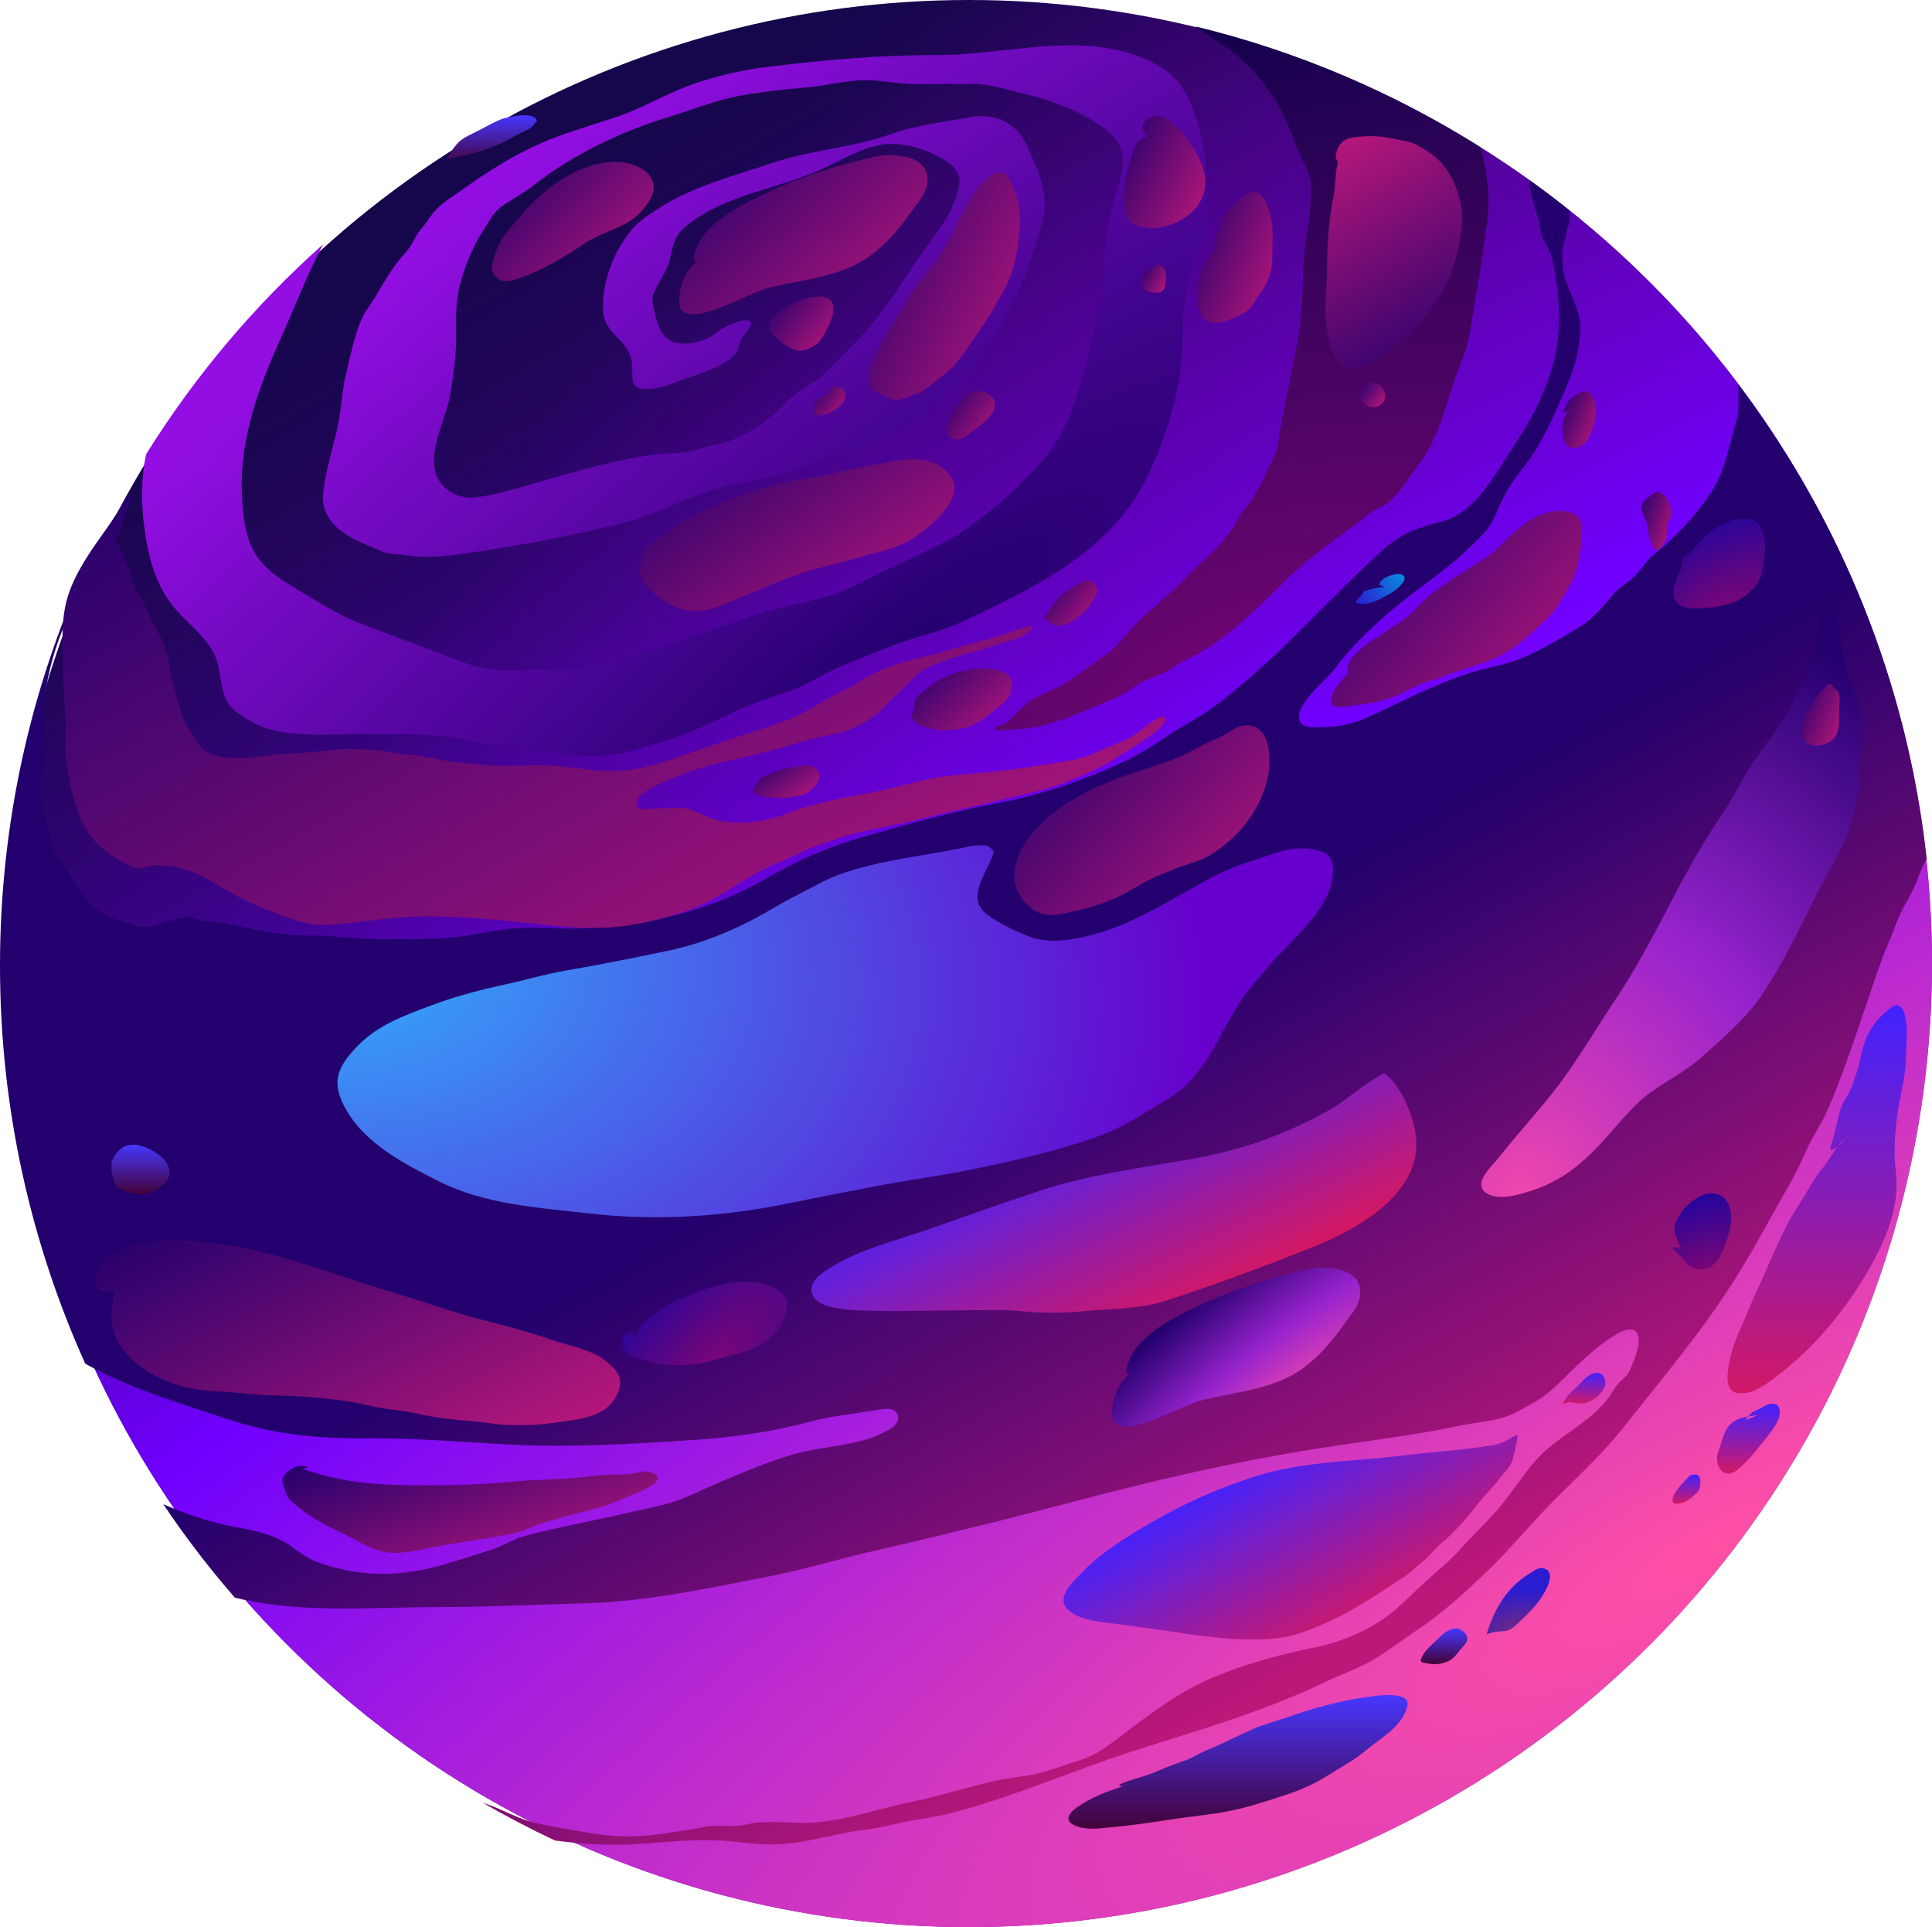 <svg width="1093" height="1090" viewBox="0 0 1093 1090" fill="none" xmlns="http://www.w3.org/2000/svg">
<circle cx="548" cy="545" r="545" fill="url(#paint0_radial)"/>
<circle cx="548" cy="545" r="545" fill="url(#paint1_radial)"/>
<path fill-rule="evenodd" clip-rule="evenodd" d="M1090 485.645C1088.14 489.177 1086.38 492.709 1085.07 496.612C1083.03 502.374 1080.43 507.021 1077.36 512.319C1073.83 518.546 1071.69 525.795 1068.81 532.301C1062.49 546.985 1057.75 563.064 1052.45 578.12C1046.59 595.035 1041.02 611.857 1033.77 628.214C1030.51 635.649 1025.77 642.248 1022.43 649.497C1019.17 656.839 1015.92 663.81 1011.92 670.78C1001.98 687.881 992.962 705.354 982.366 722.176C963.405 752.474 940.54 779.427 918.418 807.401C907.264 821.528 894.066 833.796 881.239 846.529C866.739 860.841 854.098 876.827 839.134 890.861C827.515 901.828 815.525 912.795 802.233 921.624C794.705 926.643 787.455 932.126 779.833 937.052C770.166 943.279 758.827 946.903 748.509 951.922C714.212 968.372 677.59 978.689 641.526 990.306C606.206 1001.55 572.187 1016.98 536.216 1025.99C528.781 1027.85 521.345 1028.6 513.816 1030.08C505.73 1031.66 497.922 1033.99 489.65 1034.92C473.105 1036.78 457.118 1042.35 440.387 1043.19C428.769 1043.75 417.894 1041.52 406.461 1040.96C391.775 1040.21 377.276 1041.89 362.59 1042.91C346.417 1044.12 330.244 1043.19 314.071 1041.05C300.129 1034.55 286.558 1027.39 273.267 1019.77C273.732 1019.95 274.289 1020.05 274.754 1020.23C284.235 1023.3 293.065 1028.78 302.638 1031.01C312.863 1033.34 323.459 1035.01 333.962 1036.78C348.369 1039.29 361.381 1039.19 375.788 1037.05C383.224 1035.85 390.66 1035.01 398.096 1033.43C406.182 1031.76 414.269 1033.8 422.262 1031.94C433.416 1029.25 445.871 1031.39 457.211 1031.01C476.823 1030.36 496.156 1023.11 515.117 1019.3C536.216 1015.03 556.2 1007.41 577.671 1004.8C589.94 1003.32 599.514 999.135 611.132 995.511C621.078 992.444 627.491 986.867 635.764 980.64C651.658 968.744 667.738 956.476 686.327 948.762C704.824 941.048 724.343 935.658 743.955 931.754C760.035 928.594 777.695 920.787 790.15 909.82C795.634 904.895 800.839 899.783 806.23 894.764C812.922 888.63 819.986 883.24 825.935 876.455C832.72 868.741 840.435 861.678 847.127 853.964C854.563 845.32 860.512 835.748 867.855 827.104C879.473 813.349 897.319 806.193 908.752 792.159C911.168 789.278 912.748 785.746 915.258 782.865C917.953 779.891 920.649 778.404 922.229 774.687C924.181 770.133 928.921 759.445 926.319 754.333C921.207 743.924 893.88 770.69 889.604 774.872C882.819 781.192 877.335 787.698 869.156 792.438C864.23 795.226 859.396 798.293 854.191 800.431C845.547 803.963 835.416 804.334 826.307 806.286C800.839 811.769 774.814 814.744 749.067 818.74C714.212 824.13 678.984 831.473 644.78 839.837C612.713 847.644 580.924 856.659 548.857 864.28C531.848 868.37 514.745 872.645 497.643 876.455C476.73 881.102 456.188 887.515 435.275 891.604C400.884 898.296 365.936 905.917 330.802 906.846C303.103 907.59 275.683 908.984 248.078 908.984C210.806 908.984 170.745 912.795 134.217 903.965C133.752 903.872 133.287 903.687 132.823 903.594C118.23 886.864 104.752 869.206 92.39 850.804C105.868 856.659 119.81 861.306 134.217 863.908C144.627 865.767 155.781 868.184 164.425 874.411C170.188 878.593 175.579 882.496 182.55 884.634C206.344 892.255 227.536 891.79 251.424 884.82C260.347 882.125 269.177 879.429 278.007 876.548C284.514 874.411 290.462 870.507 296.969 868.741C315.558 863.815 334.612 860.377 353.202 856.102C362.032 854.057 371.327 852.384 379.971 849.782C389.824 846.715 398.932 841.696 408.32 837.885C426.352 830.45 443.083 822.829 462.323 819.576C474.499 817.532 488.534 816.045 499.595 810.375C503.22 808.609 508.611 806.1 508.053 801.267C507.403 795.319 499.595 796.899 495.319 797.643C482.864 799.78 470.13 800.896 457.768 804.241C435.554 810.189 413.897 813.071 390.939 814.558C357.013 816.788 322.436 818.833 288.417 817.067C261.37 815.673 234.229 813.256 207.181 813.535C181.063 813.814 155.595 811.491 130.778 803.312C102.707 794.018 74.172 785.653 48.24 771.341C17.288 702.659 0 626.448 0 546.149C0 465.756 17.381 389.36 48.612 320.585C44.987 330.529 41.919 340.753 37.737 350.418C29.557 369.564 24.445 388.895 24.445 409.621C24.538 417.428 25.375 425.885 24.259 433.599C22.865 443.729 22.122 450.235 25.003 460.459C27.141 467.894 27.977 475.143 31.137 482.392C32.253 485.087 33.647 486.296 35.506 488.433C37.365 490.571 38.202 492.987 39.782 495.59C44.243 502.839 50.564 512.505 58.185 516.687C62.926 519.196 68.967 521.241 74.079 522.728C80.493 524.587 83.002 525.33 89.416 523.007C94.156 521.334 100.756 519.103 105.682 518.824C108.935 518.732 111.537 520.312 114.698 520.869C118.602 521.52 122.319 521.148 126.316 521.984C142.396 525.33 158.104 529.327 174.556 529.141C187.476 528.955 200.21 531.185 213.315 531.185C229.117 531.185 244.639 531.65 260.254 529.698C270.757 528.304 282.097 525.702 292.693 525.051C303.475 524.401 314.443 525.33 325.225 525.237C362.59 524.68 401.256 515.665 433.695 496.798C451.262 486.482 469.201 478.768 488.906 473.191C513.816 466.035 539.377 458.972 564.844 454.139C588.453 449.678 611.69 441.871 633.533 431.833C643.478 427.372 652.215 421.796 661.324 415.662C669.411 410.178 678.148 405.996 685.956 400.327C708.542 383.691 728.154 364.173 747.952 344.284C759.198 333.039 770.631 321.7 782.342 311.012C792.102 302.183 802.326 298.186 814.874 295.212C834.765 290.472 845.826 268.074 856.515 252.088C869.992 231.921 881.239 208.779 881.89 183.871C882.169 173.369 881.425 163.61 879.566 153.294C878.729 148.74 877.707 144.372 875.755 140.189C874.547 137.494 872.502 134.985 871.851 132.104C871.294 129.687 871.201 127.178 870.736 125.04C870.271 123.181 869.156 120.672 868.691 118.906C867.576 114.259 865.252 107.846 865.531 102.642V102.084C873.153 107.568 880.681 113.237 887.931 119.092C887.838 121.23 888.21 123.367 887.745 125.505C887.281 128.107 886.351 130.245 885.886 132.847C885.236 136.658 883.842 138.795 883.842 142.978C883.935 147.439 883.749 151.249 884.771 155.339C887.467 165.469 894.066 174.856 893.973 185.544C893.88 196.604 891.092 206.734 886.909 217.05C883.005 226.716 878.822 235.638 874.175 244.839C870.922 251.159 867.855 256.457 863.486 262.219C859.582 267.33 855.4 272.256 852.332 278.019C850.009 282.48 847.685 287.034 845.826 291.681C842.294 300.138 836.531 304.506 830.118 310.826C816.919 323.559 800.467 333.782 786.246 346.05C775.371 355.344 763.288 366.962 754.83 378.579C750.833 384.155 730.199 400.234 735.776 408.691C738.285 412.409 746.093 411.201 749.625 411.201C757.432 411.294 765.984 409.156 773.048 405.996C793.031 396.888 813.015 386.107 834.114 379.88C843.595 377.092 853.727 375.512 862.742 371.516C873.524 366.59 884.028 360.549 894.066 354.322C902.059 349.396 906.8 342.983 912.748 336.013C916.094 332.016 920.835 329.786 924.553 326.068C928.921 321.7 931.617 316.681 936.45 312.871C948.162 303.67 958.758 292.052 967.216 279.784C975.023 268.446 977.905 254.412 981.251 241.679C982.18 238.148 983.296 235.266 983.482 231.549C983.668 227.181 983.482 222.72 983.482 218.351V217.608C1041.11 293.818 1079.03 385.642 1090 485.645Z" fill="url(#paint2_linear)"/>
<path fill-rule="evenodd" clip-rule="evenodd" d="M840.807 129.315C838.762 141.676 837.553 153.944 835.137 166.305C832.72 178.573 832.07 192.421 827.05 203.853C818.592 223.556 815.99 245.397 802.605 262.776C796.935 270.212 792.567 278.111 785.317 284.338C782.528 286.662 779.647 287.219 776.673 289.078C773.884 290.937 770.91 293.725 768.121 295.77C753.807 306.179 738.564 316.96 726.016 329.507C712.446 342.89 699.433 355.995 683.353 366.497C678.52 369.657 673.5 371.887 668.481 374.582C664.299 376.813 660.86 379.787 656.398 381.46C650.728 383.598 647.103 384.713 642.084 388.245C638.18 390.94 633.812 393.728 629.443 395.401C621.729 398.468 614.2 402.093 606.485 405.067C602.953 406.554 599.235 407.297 595.61 408.598C585.386 412.502 577.95 412.13 564.844 413.152C560.662 411.294 564.194 411.108 567.54 409.621C570.142 408.319 570.886 407.669 573.024 405.438C575.719 402.743 579.251 399.118 582.319 396.888C588.081 392.706 595.703 390.661 601.931 386.85C609.924 381.832 617.732 375.791 625.539 370.4C632.046 365.939 636.972 358.783 642.363 353.206C648.126 347.072 655.19 341.589 661.51 335.92C668.946 329.321 675.266 321.793 682.702 315.287C690.882 308.41 696.552 300.789 701.478 291.681C703.523 287.777 706.962 284.989 709.1 281.085C711.144 277.368 713.561 273.929 715.234 270.026C717.093 265.472 719.51 261.196 721.462 256.735C723.692 251.624 723.599 245.583 724.715 240.099C728.061 224.021 731.314 207.756 734.288 191.585C736.798 178.109 736.984 163.796 737.356 150.041C737.82 136.843 741.538 124.018 741.631 110.635C741.631 105.43 741.91 100.969 739.679 96.229C736.891 90.002 733.731 84.519 731.5 78.013C724.622 58.124 711.888 40.001 694.971 27.547C692.369 25.688 684.282 20.762 676.196 14.907C734.288 29.034 788.384 52.269 837.461 83.217H837.554C841.829 98.274 843.316 114.352 840.807 129.315Z" fill="url(#paint3_radial)"/>
<path fill-rule="evenodd" clip-rule="evenodd" d="M682.423 130.244C681.215 137.122 677.032 142.42 675.081 149.018C672.85 156.546 671.177 164.074 670.061 171.881C668.481 183.592 669.504 195.302 668.109 207.105C665.414 229.225 658.164 251.159 648.312 271.141C638.459 291.123 621.728 307.573 603.418 319.934C584.456 332.852 563.357 342.797 542.63 352.37C530.825 357.76 518.37 359.991 506.287 364.638C496.156 368.448 486.21 372.723 476.172 376.72C466.227 380.623 457.025 387.408 447.079 390.661C440.852 392.705 434.81 394.75 428.583 396.981C417.987 400.791 408.32 406.367 397.91 410.829C383.317 417.148 368.167 422.074 352.551 425.699C337.215 429.323 322.343 427 306.914 425.048C294.087 423.468 280.889 422.353 268.248 419.379C244.825 413.803 219.636 415.383 195.748 415.383C177.623 415.383 156.71 417.148 140.723 407.297C136.169 404.509 131.057 401.535 128.454 396.702C125.294 390.754 124.922 383.225 123.528 376.72C120.739 363.429 108.098 354.414 99.454 344.749C88.3 331.923 84.025 315.844 81.794 299.394C79.935 286.569 79.656 270.025 82.724 256.828C110.329 212.589 143.976 172.718 182.736 138.237C173.534 155.617 166.656 174.019 158.569 191.956C146.393 218.816 135.704 248.092 136.819 278.111C137.191 289.821 138.214 303.019 144.441 313.242C149.274 321.142 157.268 326.811 164.983 331.458C177.623 338.986 190.264 347.351 203.928 352.648C219.264 358.504 234.693 364.173 249.937 370.028C258.86 373.374 267.504 377.277 277.078 378.486C288.603 379.88 301.244 379.136 312.677 378.764C354.782 377.649 393.541 357.946 433.137 346.05C445.871 342.146 459.07 340.38 471.618 336.198C479.518 333.503 486.21 329.971 493.46 326.254C511.028 317.146 530.268 310.361 546.812 299.022C563.171 287.684 578.322 273.929 591.056 258.78C600.908 247.069 605.277 235.266 610.11 220.86C619.591 192.421 623.216 165.004 625.818 135.263C626.934 122.623 631.302 111.378 634.276 99.11C636.228 91.024 635.113 81.637 628.607 75.782C615.594 64.257 596.354 57.101 579.716 53.105C569.585 50.688 559.918 47.435 549.508 47.435C539.191 47.528 528.966 47.435 518.742 47.528C508.89 47.621 499.223 45.391 489.278 45.391C477.659 45.391 466.784 48.644 455.259 49.573C443.269 50.502 431.092 51.897 419.288 54.034C405.16 56.544 391.59 62.12 377.926 66.302C351.343 74.388 324.202 87.399 302.452 104.407C296.783 108.775 290.741 112.214 284.792 116.025C279.68 119.463 277.821 123.46 274.475 128.572C267.318 139.631 263.414 149.018 259.975 161.937C257.745 170.673 258.023 179.038 258.116 188.053C258.302 199.577 256.536 212.031 254.677 223.37C251.982 239.82 236.088 264.17 253.469 277.275C258.395 280.992 264.251 282.014 270.292 281.178C278.844 280.063 288.324 277.368 296.504 275.044C320.577 268.259 345.766 260.267 370.676 257.107C378.205 256.177 385.362 256.735 392.891 254.783C397.538 253.482 402 251.995 406.74 251.066C417.708 249.021 428.583 241.958 437.227 234.801C441.131 231.548 444.384 227.459 448.381 224.206C453.865 219.745 460.464 216.771 465.669 211.938C473.105 205.061 480.262 197.533 487.326 190.19C501.733 175.041 512.143 156.175 524.319 139.445C532.034 128.943 540.678 117.419 542.723 104.314C544.303 94.184 531.941 88.793 524.412 85.541C517.069 82.381 506.473 80.429 498.387 81.916C486.117 84.054 474.778 91.396 463.438 96.322C438.249 107.381 410.179 110.077 388.336 127.735C380.343 134.055 380.808 140.189 378.298 149.018C377.09 153.015 374.115 157.383 372.07 161.286C368.817 167.42 368.353 168.907 370.026 175.413C371.606 181.733 373.279 190.469 380.529 193.257C386.849 195.767 397.073 193.536 402.557 190.097C405.811 188.053 408.692 185.358 412.596 183.963C414.919 183.034 420.682 180.432 422.913 181.268C426.91 182.755 423.935 185.265 422.262 187.495C420.682 189.819 419.66 191.213 418.637 193.722C417.801 195.767 417.708 198.183 416.221 199.949C409.807 207.291 396.98 211.009 388.057 214.076C380.25 216.771 374.394 220.024 365.843 220.117C354.317 220.21 358.965 211.659 357.292 203.388C355.061 192.7 342.699 188.703 341.398 177.551C340.096 166.863 343.442 154.13 347.997 144.464C349.949 140.189 352.551 136.657 355.154 132.847C359.43 126.341 365.657 122.438 372.163 118.162C391.311 105.523 415.198 99.481 436.855 92.232C458.605 84.797 482.214 83.589 503.685 75.968C518.277 70.763 533.707 69.09 548.764 66.302C562.707 63.793 574.883 69.276 580.738 82.009C586.873 95.485 594.123 109.984 589.847 124.854C584.085 145.394 577.206 165.747 566.424 184.242C553.133 207.105 536.96 228.667 512.979 241.214C495.97 250.136 477.752 255.155 459.906 261.847C445.964 267.051 432.672 271.234 418.173 273.464C395.865 276.81 375.509 290.007 353.667 295.491C323.645 303.019 293.251 308.874 262.671 313.149C251.052 314.729 241.479 315.844 230.046 314.079C224.934 313.335 220.194 313.8 215.267 311.662C211.828 310.175 208.296 308.502 204.857 307.108C192.96 301.996 181.434 293.446 182.829 279.04C184.13 265.471 189.056 251.809 191.566 238.426C193.332 229.597 193.518 220.767 195.655 211.938C197.235 205.154 198.816 198.276 200.675 191.584C202.162 186.287 204.485 179.502 207.646 175.041C213.966 166.212 218.799 155.803 225.585 147.345C228.373 143.907 231.161 141.211 233.299 137.401C235.437 133.59 236.088 131.824 239.155 128.386C241.757 125.505 243.523 121.88 246.219 119.092C250.959 114.073 257.837 109.984 263.414 105.987C276.52 96.693 290.648 87.771 305.427 81.265C319.834 75.038 334.891 70.856 349.67 65.837C362.962 61.283 375.231 54.034 388.429 48.922C402.929 43.346 419.288 39.629 434.717 37.77C466.413 33.866 497.829 31.078 529.896 31.171C569.771 31.357 614.014 16.208 651.937 35.26C662.347 40.558 668.388 46.878 673.129 57.566C679.914 73.087 682.981 91.21 682.795 108.125C682.702 115.467 683.632 123.088 682.423 130.244Z" fill="url(#paint4_radial)"/>
<path fill-rule="evenodd" clip-rule="evenodd" d="M64.599 301.997C67.294 309.339 71.012 315.752 73.429 323.28C75.195 328.949 76.775 333.41 79.842 338.522C82.817 343.355 84.583 348.838 87.464 353.857C90.438 359.061 93.413 365.474 94.9 371.329C96.108 375.883 96.294 380.623 97.502 385.177C99.082 391.033 100.663 396.888 102.243 402.65C103.265 406.367 105.217 409.62 107.262 412.873C109.4 416.312 111.909 421.702 115.255 424.026C126.037 431.647 141.467 428.394 153.922 427.093C165.261 425.885 176.694 425.792 188.034 424.212C193.796 423.375 200.21 423.468 205.973 423.84C211.271 424.119 217.87 424.77 223.075 425.792C228.001 426.721 232.742 426.907 237.668 427.651C244.732 428.766 251.703 430.625 258.86 431.182C266.76 431.833 274.847 432.948 282.84 433.134C294.18 433.32 305.706 432.205 317.045 433.413C326.898 434.435 336.843 436.108 346.789 436.108C359.801 436.201 372.721 432.205 384.804 427.836C404.881 420.494 425.516 414.546 445.685 407.204C453.028 404.509 459.906 399.955 466.691 396.051C472.826 392.427 479.425 390.103 485.374 386.107C496.063 378.95 509.447 374.396 521.902 371.701C534.543 368.913 546.812 364.359 559.36 361.385C567.633 359.433 575.905 355.158 584.271 354.043C582.69 360.641 568.283 363.058 563.171 364.824C551.274 369.099 538.354 371.422 526.829 376.627C519.3 379.973 514.002 386.478 508.053 392.055C502.569 397.166 498.48 402.371 492.252 406.553C485.746 410.922 479.611 413.524 471.804 415.104C455.445 418.357 439.644 424.119 423.471 427.651C407.577 431.182 391.59 434.9 376.811 441.777C372.721 443.636 360.638 448.469 360.08 454.417C359.708 459.157 365.471 457.391 368.817 457.391C376.067 457.391 385.548 455.625 392.333 458.507C397.538 460.737 401.814 463.061 407.484 464.269C418.916 466.778 433.416 464.641 444.105 460.458C459.627 454.417 476.451 451.35 492.717 448.283C503.964 446.146 514.931 442.893 526.178 440.476C535.008 438.617 543.373 438.246 552.296 437.409C565.03 436.201 577.764 434.714 590.405 432.576C600.536 430.904 611.597 429.881 620.799 425.327C628.514 421.517 637.53 419.193 644.315 413.896C646.081 412.501 656.305 403.672 658.722 405.717C663.741 409.992 635.392 426.071 633.44 427.465C624.238 433.692 614.757 437.595 604.44 441.777C591.52 447.075 578.322 449.398 564.937 452.744C549.694 456.555 534.357 459.715 519.114 463.618C503.778 467.522 487.976 469.473 472.919 474.585C465.297 477.187 457.675 479.697 450.518 483.321C443.919 486.667 436.948 488.991 430.442 492.429C416.407 499.957 403.208 510.46 388.057 515.385C374.859 519.661 361.01 523.285 347.16 524.401C328.943 525.888 310.632 523.285 292.507 521.426C274.103 519.475 255.328 517.988 236.831 518.359C219.636 518.638 202.441 522.263 185.245 523.099C173.441 523.657 163.867 519.475 152.992 515.385C140.723 510.831 130.22 504.976 119.066 498.192C109.4 492.336 98.339 488.991 86.999 489.455C84.304 489.548 82.445 490.571 79.842 491.035C76.868 491.593 74.73 490.106 72.127 488.898C61.996 484.158 51.865 476.351 46.939 465.849C41.641 454.603 39.224 442.614 37.458 430.439C36.436 423.561 37.272 416.312 37.179 409.342C37.086 400.048 35.506 390.847 35.599 381.46C35.692 366.682 33.926 350.976 38.573 336.663C42.942 323.187 51.958 310.64 60.137 299.208C64.785 292.796 68.596 285.825 73.429 279.598C75.102 282.944 71.105 289.45 70.269 292.981C69.153 297.814 67.201 307.015 64.599 301.997Z" fill="url(#paint5_linear)"/>
<path fill-rule="evenodd" clip-rule="evenodd" d="M763.654 379.343C760.204 383.825 753.964 389.484 753.083 395.362C752.202 400.947 758.515 400.212 762.626 399.551C771.581 398.155 780.83 397.346 789.272 393.819C794.264 391.762 798.962 388.896 803.953 386.765C808.064 385.001 812.542 384.413 816.652 382.65C826.489 378.461 837.059 376.33 846.822 371.774C855.557 367.732 862.971 361.486 869.798 354.873C874.643 350.243 879.194 346.716 882.497 340.764C884.919 336.355 887.782 332.093 889.837 327.463C892.333 321.805 893.875 314.089 894.609 307.99C894.976 304.683 895.196 300.642 894.756 297.261C893.655 289.105 885.433 288.37 878.533 289.325C870.018 290.501 863.191 295.498 856.878 300.936C850.786 306.153 845.721 312.399 838.894 316.588C831.333 321.217 823.919 325.92 816.579 330.917C812.615 333.636 809.018 336.061 805.641 339.515C802.852 342.381 800.209 345.393 797.2 347.965C794.19 350.611 790.74 352.742 787.364 354.873C784.574 356.636 782.005 359.061 779.216 360.531C775.472 362.515 772.095 364.72 769.086 367.732C767.104 369.716 764.901 371.627 763.58 374.199C761.378 378.535 761.818 383.972 763.654 379.343Z" fill="url(#paint6_linear)"/>
<path fill-rule="evenodd" clip-rule="evenodd" d="M884.399 233.408C886.258 227.645 887.467 225.415 892.858 222.627C896.204 220.861 898.62 220.396 900.851 224.114C905.22 231.27 902.059 239.913 899.271 246.791C897.226 251.81 889.14 256.828 885.515 250.508C883.005 246.233 883.098 233.593 889.047 231.828L884.399 233.408Z" fill="url(#paint7_linear)"/>
<path fill-rule="evenodd" clip-rule="evenodd" d="M427.282 445.216C430.07 440.012 430.721 439.454 435.554 437.595C439.458 436.108 441.41 434.993 445.592 434.528C449.868 434.157 454.608 431.74 458.977 433.32C465.669 435.737 464.368 441.592 459.906 445.774C457.676 447.819 455.817 449.213 453.214 449.77C449.682 450.514 446.15 451.35 442.525 451.257C436.39 451.164 431.185 451.536 425.887 447.912C425.701 446.796 426.166 445.867 427.282 445.216Z" fill="url(#paint8_linear)"/>
<path fill-rule="evenodd" clip-rule="evenodd" d="M171.303 830.729C188.498 837.142 207.367 839.559 225.678 839.93C247.52 840.395 269.549 840.023 291.299 837.979C305.799 836.584 320.206 836.956 334.705 834.912C341.676 833.889 348.369 834.261 355.34 833.889C359.337 833.703 363.612 831.38 367.516 832.588C382.759 837.235 355.712 845.971 352.644 847.551C341.676 853.035 329.314 854.893 317.603 858.332C313.141 859.633 308.494 860.935 304.126 862.422C299.85 863.909 296.039 866.139 291.578 867.069C273.639 870.972 255.7 872.645 237.854 876.548C231.254 877.942 224.004 879.058 217.219 877.757C210.062 876.363 203.463 872.18 197.05 868.927C189.242 865.024 181.248 861.678 174.184 856.473C171.117 854.243 166.284 850.897 163.774 848.016C161.822 845.878 161.915 844.484 160.893 841.882C159.034 837.235 159.127 835.376 163.124 832.03C166.191 829.428 169.909 828.499 173.906 829.614C174.184 829.893 174.277 830.265 171.303 830.729Z" fill="url(#paint9_linear)"/>
<path fill-rule="evenodd" clip-rule="evenodd" d="M635.02 1010.47C625.911 1013.35 617.36 1016.61 609.366 1022.18C605.927 1024.6 601.745 1028.78 606.764 1031.85C613.642 1036.03 624.703 1033.8 632.139 1033.15C644.873 1032.04 657.42 1029.71 670.061 1028.04C678.613 1026.92 687.071 1025.99 695.622 1024.32C706.683 1022.09 717.465 1018.47 728.247 1014.93C736.24 1012.24 743.676 1008.99 750.833 1004.43C758.083 999.785 765.798 995.882 772.397 990.306C781.134 982.963 792.66 977.201 796.099 965.491C798.887 955.732 777.788 959.264 773.698 959.822C758.176 961.866 742.282 966.327 727.596 971.532C721.183 973.762 714.212 975.528 707.984 978.316C699.619 982.034 691.439 986.495 682.888 989.841C678.799 991.421 675.174 994.023 671.084 995.51C667.459 996.811 663.834 998.02 660.209 999.507C656.212 1001.18 652.122 1002.95 648.033 1004.34C638.552 1007.22 629.257 1009.73 635.02 1010.47Z" fill="url(#paint10_linear)"/>
<path fill-rule="evenodd" clip-rule="evenodd" d="M803.628 939.375C805.208 934.078 808.647 931.661 812.551 927.851C815.618 924.877 818.499 921.717 822.961 921.066C826.214 920.602 831.326 924.412 829.932 928.13C829.281 930.081 826.772 932.126 825.47 933.892C823.797 936.122 822.217 938.074 819.708 939.375C814.688 941.978 809.855 941.513 804.65 940.305L803.628 939.375Z" fill="url(#paint11_linear)"/>
<path fill-rule="evenodd" clip-rule="evenodd" d="M858.56 811.397C854.749 813.163 851.031 815.858 846.941 816.881C843.967 817.717 840.714 817.996 837.647 818.461C828.352 819.948 818.685 820.598 809.297 821.528C797.307 822.736 785.317 824.409 773.327 825.338C752.134 826.918 729.827 828.777 709.471 835.283C692.183 840.859 676.103 847.644 660.116 856.287C646.267 863.722 632.696 871.808 620.427 881.659C616.338 885.005 612.62 888.909 608.995 892.719C606.578 895.229 603.975 897.924 602.581 901.177C600.351 906.196 602.395 909.634 606.764 912.422C613.642 916.791 621.914 917.162 629.722 918.278C641.341 919.858 652.866 921.345 664.485 923.11C676.289 924.969 688.651 926.549 700.641 927.107C713.096 927.665 726.016 927.386 737.82 922.925C746.372 919.672 754.179 916.512 762.173 911.958C769.795 907.59 777.323 903.314 784.573 898.296C789.685 894.764 795.169 891.883 799.817 887.608C801.769 885.749 803.813 884.076 805.951 882.31C809.204 879.615 811.528 876.083 814.781 873.388C821.938 867.533 828.816 860.005 834.393 852.662C838.855 846.807 844.246 841.788 848.614 835.933C851.217 832.494 853.912 830.636 855.493 826.36C855.957 824.409 858.374 816.323 858.56 811.397Z" fill="url(#paint12_linear)"/>
<path fill-rule="evenodd" clip-rule="evenodd" d="M883.935 794.111C886.351 789.557 888.21 788.162 891.742 784.724C894.345 782.307 897.691 778.032 901.223 776.917C903.175 776.266 905.313 776.359 906.521 777.753C907.822 779.147 908.38 781.471 908.101 783.144C907.357 787.419 903.175 790.765 899.643 792.531C895.181 794.854 892.672 793.646 887.931 792.995L883.935 794.111Z" fill="url(#paint13_linear)"/>
<path fill-rule="evenodd" clip-rule="evenodd" d="M1045.48 642.805C1043.25 644.757 1040.83 646.523 1039.16 648.939C1036.28 653.029 1033.95 657.211 1030.79 661.114C1027.35 665.204 1024.66 669.758 1022.06 674.312C1018.71 680.074 1014.81 685.465 1011.74 691.413C1005.05 704.145 999.748 717.529 993.706 730.54C990.732 737.046 988.036 743.738 985.155 750.336C981.995 757.4 979.206 764.556 977.998 772.177C977.161 777.661 975.767 786.954 983.11 787.977C992.219 789.185 1001.42 781.378 1008.02 776.173C1025.49 762.418 1040.27 745.225 1052.17 726.451C1063.97 707.77 1075.41 685.279 1072.53 662.509C1071.22 652.285 1071.97 641.69 1073.27 631.56C1074.66 620.686 1078.01 609.812 1078.2 598.752C1078.29 590.945 1079.59 583.231 1077.92 575.517C1077.45 573.38 1076.71 570.22 1074.57 569.012C1072.53 567.803 1071.13 569.104 1069.27 570.406C1063.7 574.495 1059.42 579.607 1056.45 585.741C1052.82 593.176 1052.64 601.354 1049.57 608.975C1048.55 611.578 1047.89 614.552 1046.59 617.061C1045.48 619.199 1044.08 621.243 1042.97 623.288C1040.92 627.099 1040.27 631.188 1039.16 635.37C1038.51 637.973 1038.04 640.296 1037.39 642.898C1036.83 644.943 1036 647.081 1035.53 649.032C1035.16 650.798 1035.81 652.75 1045.48 642.805Z" fill="url(#paint14_linear)"/>
<path fill-rule="evenodd" clip-rule="evenodd" d="M955.791 834.998C953.932 836.764 942.871 847.452 947.147 850.24C948.355 850.984 951.608 850.055 952.723 849.683C955.233 848.753 956.813 846.987 958.858 845.408C961.646 843.27 961.832 841.597 961.925 838.065C961.925 833.233 958.858 833.418 954.861 834.998H955.791Z" fill="url(#paint15_linear)"/>
<path fill-rule="evenodd" clip-rule="evenodd" d="M987.571 803.312C989.895 800.152 990.639 798.758 993.892 797.55C996.587 796.527 998.632 794.576 1001.51 794.111C1005.05 793.553 1006.63 794.855 1006.9 798.386C1007.37 804.427 999.933 812.234 996.587 816.602C992.405 821.993 987.85 827.476 982.459 831.659C974.838 837.607 969.261 828.034 972.142 820.878C973.908 816.509 974.559 811.491 977.254 807.587C981.53 801.546 987.757 801.546 994.542 800.338L987.571 803.312Z" fill="url(#paint16_linear)"/>
<path fill-rule="evenodd" clip-rule="evenodd" d="M398.375 145.022C391.032 149.762 388.058 153.386 385.455 161.844C384.433 165.282 383.038 172.625 385.92 175.692C390.846 180.803 404.138 175.227 408.971 173.368C418.359 169.744 427.839 164.446 437.599 162.123C456.003 157.847 476.265 156.174 492.066 144.836C500.989 138.423 508.704 129.594 514.932 120.579C518.928 114.723 524.226 109.983 524.691 102.548C525.713 87.306 504.521 86.377 494.483 88.7C473.198 93.626 452.285 100.132 432.487 109.705C420.868 115.281 406.368 122.437 398.189 132.94C396.237 135.449 394.285 139.445 393.263 142.419C392.426 144.743 390.195 151.62 398.375 145.022Z" fill="url(#paint17_linear)"/>
<path fill-rule="evenodd" clip-rule="evenodd" d="M643.171 774.281C635.828 779.021 632.854 782.646 630.251 791.103C629.229 794.542 627.835 801.884 630.716 804.951C635.642 810.063 648.934 804.486 653.767 802.628C663.155 799.003 672.636 793.706 682.395 791.382C700.799 787.107 721.062 785.434 736.863 774.095C745.786 767.682 753.5 758.853 759.728 749.838C763.725 743.983 769.023 739.243 769.487 731.808C770.51 716.566 749.318 715.636 739.279 717.96C717.994 722.886 697.081 729.391 677.283 738.964C665.665 744.541 651.165 751.697 642.985 762.199C641.033 764.708 639.081 768.705 638.059 771.679C637.223 774.002 634.992 780.88 643.171 774.281Z" fill="url(#paint18_radial)"/>
<path fill-rule="evenodd" clip-rule="evenodd" d="M437.97 187.681C435.461 182.012 434.253 181.547 438.435 178.108C441.317 175.692 446.429 172.811 449.775 171.138C453.679 169.186 460.557 167.142 465.018 167.699C475.614 169 470.781 180.99 467.528 186.752C465.483 190.376 463.903 193.722 460.464 195.674C456.374 197.997 453.679 199.206 449.124 197.626C445.964 196.603 442.99 194.373 440.573 192.235C438.807 190.655 434.624 187.681 434.996 184.8C435.461 184.707 435.926 184.614 436.297 184.521L437.97 187.681Z" fill="url(#paint19_linear)"/>
<path fill-rule="evenodd" clip-rule="evenodd" d="M363.24 318.726C363.519 313.707 363.054 312.592 366.215 309.339C370.955 304.599 377.74 300.974 383.317 297.349C395.958 289.171 409.435 283.316 423.657 278.576C436.39 274.393 449.124 271.698 462.323 269.654C472.082 268.167 481.377 264.914 491.23 263.52C506.38 261.382 525.063 254.133 537.146 268.445C546.905 280.063 528.874 295.491 520.415 301.811C512.887 307.48 505.079 310.268 495.97 312.592C485.467 315.194 475.15 318.354 464.647 320.956C445.127 325.789 427.003 335.083 408.32 342.332C395.493 347.351 386.291 346.886 374.766 339.172C368.26 335.083 357.663 324.023 363.24 318.726Z" fill="url(#paint20_linear)"/>
<path fill-rule="evenodd" clip-rule="evenodd" d="M540.027 231.921C537.518 236.568 531.197 245.118 539.284 248.092C543.931 249.765 547.184 246.048 550.716 243.352C554.527 240.471 558.989 237.683 561.498 233.408C564.287 228.761 562.8 224.393 557.966 222.255C548.393 217.98 543.838 227.181 538.447 233.408L540.027 231.921Z" fill="url(#paint21_linear)"/>
<path fill-rule="evenodd" clip-rule="evenodd" d="M689.395 138.982C681.029 147.718 675.917 157.941 677.218 170.488C678.52 182.756 686.792 185.265 697.016 180.154C699.712 178.853 703.43 177.458 705.846 175.6C708.728 173.369 710.401 169.28 712.539 166.399C717.372 159.986 719.974 153.201 719.789 145.023C719.696 137.309 720.718 129.13 718.673 121.695C717.558 117.605 715.978 112.122 712.26 109.52C707.984 106.639 704.731 110.449 701.571 112.959C698.411 115.468 695.994 116.769 693.949 120.301C690.231 126.435 688.279 133.591 686.327 140.469L689.395 138.982Z" fill="url(#paint22_linear)"/>
<path fill-rule="evenodd" clip-rule="evenodd" d="M517.162 401.07C517.534 395.308 517.348 394.936 521.531 391.683C524.598 389.267 527.758 386.571 531.197 384.62C536.588 381.46 545.79 378.672 552.204 378.207C557.873 377.835 563.915 378.021 569.027 380.902C572.28 382.761 572.931 386.571 572.094 390.382C570.886 395.865 565.495 399.397 561.405 402.65C557.316 405.903 551.646 410.178 546.534 411.479C540.027 413.059 533.893 413.896 527.386 412.223C523.576 411.2 515.489 409.62 515.582 404.23L517.162 401.07Z" fill="url(#paint23_linear)"/>
<path fill-rule="evenodd" clip-rule="evenodd" d="M591.892 347.723C595.61 342.425 598.027 337.778 603.697 334.246C606.206 332.759 612.434 328.112 615.594 328.112C617.732 328.112 620.52 330.993 620.799 333.224C621.171 335.919 618.475 339.451 617.081 341.589C613.921 346.236 608.995 350.604 604.068 352.648C601.466 353.764 599.235 354.321 596.447 353.485C593.751 352.648 592.636 350.046 590.312 349.21L591.892 347.723Z" fill="url(#paint24_linear)"/>
<path fill-rule="evenodd" clip-rule="evenodd" d="M294.738 122.159C287.302 129.594 281.167 137.401 278.751 148.089C278.007 151.435 278.007 154.502 280.981 157.012C284.978 160.543 289.997 158.592 294.645 157.012C307.658 152.55 320.02 144.837 331.359 137.308C341.676 130.524 355.619 128.572 363.519 118.721C367.795 113.33 372.349 107.382 368.167 100.319C364.542 94.278 355.433 91.675 349.019 91.582C339.91 91.396 330.151 94.37 322.25 98.739C307.379 107.01 297.898 117.977 294.738 122.159Z" fill="url(#paint25_linear)"/>
<path fill-rule="evenodd" clip-rule="evenodd" d="M252.075 90.188C266.482 87.4 278.937 84.426 291.578 76.712C294.087 75.132 296.597 74.481 299.106 73.087C301.337 71.786 301.988 70.113 303.754 68.44C302.545 62.585 286.744 66.117 283.119 67.604C278.286 69.648 273.36 72.529 268.712 74.853C266.296 76.061 263.6 77.269 261.37 78.849C256.629 82.288 253.841 88.422 250.681 93.162L252.075 90.188Z" fill="url(#paint26_linear)"/>
<path fill-rule="evenodd" clip-rule="evenodd" d="M700.084 411.201C695.994 413.524 691.625 416.498 687.257 418.264C680.007 421.238 673.408 425.421 666.251 428.488C657.792 432.112 648.683 434.529 640.039 437.503C627.677 441.778 615.966 446.611 604.812 453.488C593.565 460.366 582.783 470.31 577.021 482.3C573.674 489.177 572.373 498.471 576.37 505.441C578.694 509.531 582.412 513.806 586.687 515.758C594.03 519.104 601.28 516.966 608.716 515.2C618.011 513.062 627.305 509.996 635.857 505.627C640.411 503.211 644.78 500.423 649.334 498.006C654.167 495.497 659.465 493.638 664.484 491.593C668.388 490.014 672.385 488.619 676.382 487.318C681.773 485.645 685.491 483.229 690.045 479.976C697.946 474.307 705.382 466.407 710.122 457.856C716.349 446.611 719.696 435.086 717.465 422.539C715.885 412.781 708.728 408.041 700.084 411.201Z" fill="url(#paint27_linear)"/>
<path fill-rule="evenodd" clip-rule="evenodd" d="M561.87 481.276C559.082 477.559 557.223 477.931 552.761 478.209C549.415 478.395 545.79 479.325 542.444 479.975C525.527 483.507 508.332 485.366 491.509 489.641C482.121 492.057 473.291 494.567 464.74 499.121C456.188 503.675 447.451 507.764 439.179 512.69C419.846 524.214 399.862 533.137 377.74 537.784C364.17 540.665 350.507 543.36 336.936 545.962C328.757 547.449 320.391 548.75 312.212 550.516C303.94 552.282 295.853 554.606 287.674 556.371C272.802 559.624 258.581 563.156 244.36 568.547C229.953 573.937 215.36 579.049 204.021 589.923C198.258 595.499 190.822 603.678 190.915 612.228C190.915 618.269 193.518 623.938 196.585 628.957C207.832 647.638 229.488 658.698 248.264 668.178C274.289 681.375 305.334 683.141 333.776 686.394C370.955 690.669 408.599 688.252 445.22 680.817C461.672 677.472 478.31 674.219 494.762 671.059C514.653 667.341 534.822 664.646 554.713 660.464C571.072 657.025 587.524 653.214 603.604 648.474C612.341 645.965 621.264 643.084 629.536 639.366C636.972 636.021 643.85 631.745 650.821 627.563C656.398 624.217 662.533 620.778 667.645 616.782C672.199 613.157 676.01 608.325 679.542 603.771C685.398 596.242 689.209 587.878 693.856 579.699C697.016 574.123 700.269 568.268 703.987 563.063C707.798 557.859 712.26 552.933 716.442 548.007C725.087 537.598 735.776 528.583 743.862 517.709C748.602 511.389 753.157 503.489 753.9 495.496C754.365 490.106 754.365 484.436 748.695 482.02C743.304 479.696 736.984 479.511 731.221 480.161C725.365 480.905 719.51 483.321 713.933 485.087C703.987 488.154 694.228 491.593 685.026 496.519C661.789 508.972 639.017 524.4 612.898 529.977C602.117 532.3 591.335 533.508 581.017 529.233C573.396 526.073 565.774 522.542 558.989 517.709C549.973 511.203 552.668 503.489 556.665 494.567C558.338 490.849 563.171 482.299 561.87 481.276Z" fill="url(#paint28_radial)"/>
<path fill-rule="evenodd" clip-rule="evenodd" d="M1033.28 324C1033.28 335.705 1031.49 347.069 1028.82 358.66C1027.75 363.774 1026.32 368.888 1025.07 374.001C1023.47 380.82 1018.3 386.956 1015.8 393.661C1011.16 405.82 1002.24 416.389 994.216 427.639C986.012 439.117 980.839 451.162 972.813 462.754C950.518 495.482 937.141 530.256 915.381 563.097C904.501 579.348 894.691 596.166 882.919 612.19C872.217 626.508 859.375 640.258 848.139 654.463C844.036 659.691 832.443 669.464 841.183 675.032C848.139 679.464 860.802 675.373 868.115 672.873C897.545 662.873 910.03 639.122 928.044 622.531C937.141 614.121 951.231 607.758 960.863 599.462C973.348 588.553 988.152 575.598 996.357 563.325C1013.48 537.869 1023.82 511.505 1038.63 485.595C1050.76 464.231 1052.72 443.435 1052.72 420.934C1052.72 411.502 1054.32 402.07 1049.86 392.979C1045.58 384.57 1042.37 370.479 1033.28 324Z" fill="url(#paint29_radial)"/>
<path fill-rule="evenodd" clip-rule="evenodd" d="M1034.32 386.851C1027.91 393.078 1014.71 408.32 1020.94 418.543C1024.38 424.119 1034.51 421.703 1038.04 416.87C1041.11 412.781 1040.37 405.903 1040.46 401.07C1040.46 398.468 1041.3 394.472 1040.27 392.055C1039.34 389.825 1036.93 389.36 1036.37 386.851H1034.32Z" fill="url(#paint30_linear)"/>
<path fill-rule="evenodd" clip-rule="evenodd" d="M782.98 607C774.057 611.833 767.365 617.409 759.185 623.264C752.028 628.376 744.221 632.094 736.32 635.904C715.964 645.756 695.051 651.89 672.837 655.793C644.58 660.719 615.767 664.437 588.44 673.452C567.713 680.329 547.078 687.578 526.444 694.921C507.018 701.798 484.989 706.724 467.701 718.341C463.425 721.223 457.755 725.591 459.242 731.353C461.659 740.461 480.527 740.926 487.22 741.204C507.482 742.041 527.931 741.112 548.194 741.112C557.86 741.112 567.62 740.554 577.286 741.576C589.927 742.877 600.802 742.784 613.536 741.576C628.686 740.182 644.581 740.554 659.173 735.814C687.43 726.799 715.221 716.204 742.826 705.33C767.551 695.571 803.428 675.403 801.198 644.548C800.268 631.35 791.996 612.762 782.98 607Z" fill="url(#paint31_linear)"/>
<path fill-rule="evenodd" clip-rule="evenodd" d="M950.95 705.726C946.86 697.175 945.745 695.038 950.206 687.231C952.995 682.305 961.453 674.963 967.774 674.963C980.322 674.963 980.786 689.368 977.905 698.105C975.488 705.726 972.142 717.436 963.126 717.901C959.315 718.087 958.014 717.622 955.133 715.391C952.158 713.161 948.069 706.19 944.908 705.633H950.95V705.726Z" fill="url(#paint32_radial)"/>
<path fill-rule="evenodd" clip-rule="evenodd" d="M65.156 730.169C62.926 739.742 61.532 748.478 66.179 757.679C72.685 770.505 86.813 779.055 100.105 783.238C108.47 785.84 116.836 786.769 125.573 787.141C135.146 787.606 144.72 789.093 154.386 789.279C169.165 789.557 182.643 790.487 197.328 792.717C205.229 793.926 212.851 796.156 220.751 797.178C227.072 797.922 232.742 798.758 238.969 800.152C251.796 803.127 264.53 803.219 277.542 805.078C290.927 806.937 305.427 806.101 318.811 804.056C330.616 802.29 343.164 800.71 348.833 789.279C353.295 780.263 350.042 775.431 342.141 769.297C335.17 763.813 323.366 761.49 315.186 758.794C302.638 754.612 290.09 750.802 277.171 747.642C259.139 743.274 241.85 736.861 224.004 731.563C187.383 720.782 152.342 705.726 114.047 702.287C98.246 700.8 79.47 700.614 64.878 707.771C59.858 710.187 56.884 714.648 54.746 719.574C51.307 727.102 55.118 731.656 65.156 730.169Z" fill="url(#paint33_linear)"/>
<path fill-rule="evenodd" clip-rule="evenodd" d="M63.112 663.067C65.249 669.759 64.785 671.803 71.012 673.755C75.102 674.963 79.377 676.171 83.56 674.963C88.765 673.476 94.993 669.573 95.736 664.089C96.48 657.955 91.089 653.494 86.163 650.799C76.124 645.408 68.131 645.873 63.112 657.026V663.067Z" fill="url(#paint34_linear)"/>
<path fill-rule="evenodd" clip-rule="evenodd" d="M491.787 214.076C491.694 209.894 492.159 207.384 494.018 203.574C496.156 199.113 498.201 194.466 500.989 190.469C502.941 187.588 504.149 184.521 506.008 181.64C508.611 177.551 511.214 173.74 513.444 169.372C516.326 163.703 520.601 159.056 524.598 154.223C527.386 150.784 529.617 148.089 531.662 144C533.242 140.933 535.659 138.609 537.332 135.635C539.47 131.918 540.864 127.549 542.816 123.646C544.954 119.371 546.998 115.374 549.601 111.471C551.367 108.776 553.133 105.523 555.736 103.478C557.502 102.084 559.825 99.296 561.777 98.459C566.61 96.322 569.213 97.995 571.723 102.549C575.719 109.798 577.299 120.114 576.928 128.293C576.463 137.401 574.883 146.695 571.908 155.338C569.771 161.472 566.239 167.142 563.078 172.718C557.13 183.313 549.88 193.072 542.909 202.923C538.819 208.778 531.755 213.611 526.178 218.072C522.46 220.953 518.742 222.812 514.374 224.299C511.957 225.136 508.611 226.716 506.008 226.251C503.592 225.786 501.082 224.113 498.851 223.37C492.903 221.139 490.207 216.121 491.787 214.076Z" fill="url(#paint35_linear)"/>
<path fill-rule="evenodd" clip-rule="evenodd" d="M469.48 222.255C465.948 224.021 462.323 225.322 460.743 229.133C460.371 230.155 459.627 232.385 460.371 233.501C463.066 237.59 472.826 232.107 475.057 229.876C477.287 227.646 479.704 223.649 477.566 220.768C475.707 218.259 471.711 217.887 469.387 220.21V222.255H469.48Z" fill="url(#paint36_linear)"/>
<path fill-rule="evenodd" clip-rule="evenodd" d="M649.241 76.991C647.289 78.199 644.315 79.314 642.828 81.266C641.805 82.567 641.434 84.891 640.876 86.378C638.552 92.791 636.879 99.482 636.136 106.36C635.485 113.051 635.206 124.948 643.107 127.643C658.35 132.94 680.565 121.974 681.773 104.966C682.517 95.3 677.219 86.285 671.549 78.943C668.76 75.318 665.507 71.136 661.882 68.348C659.465 66.489 655.841 65.188 652.773 65.838C647.568 66.861 643.478 72.065 649.241 76.991Z" fill="url(#paint37_linear)"/>
<path fill-rule="evenodd" clip-rule="evenodd" d="M646.174 160.264C646.081 156.918 645.988 156.175 648.405 153.944C649.706 152.736 651.565 150.784 653.331 150.227C656.956 149.019 659.279 151.714 659.465 155.153C659.558 157.755 659.744 162.96 657.328 164.818C655.097 166.491 645.523 165.004 646.174 161.287V160.264Z" fill="url(#paint38_linear)"/>
<path fill-rule="evenodd" clip-rule="evenodd" d="M756.968 91.211C755.388 97.531 755.666 104.036 754.458 110.542C752.506 120.951 751.298 132.104 750.926 142.699C750.74 148.275 750.926 153.759 750.647 159.335C750.275 166.213 749.253 172.904 749.997 179.782C750.926 188.611 751.855 197.812 757.711 204.876C761.894 209.894 767.657 208.036 773.234 205.991C777.695 204.318 781.599 200.786 785.503 198.184C788.57 196.139 791.451 194.002 794.147 191.399C806.23 180.154 817.198 167.7 822.031 151.435C825.563 139.632 829.002 126.249 826.121 113.888C824.169 105.802 821.381 99.018 815.897 92.698C811.807 87.958 807.067 84.984 801.583 82.01C797.121 79.593 792.288 79.407 787.362 78.292C783.179 77.363 779.461 76.991 775.185 76.991C771.468 76.991 767.471 77.363 763.753 78.106C756.131 79.593 754.179 90.188 756.968 91.211Z" fill="url(#paint39_linear)"/>
<path fill-rule="evenodd" clip-rule="evenodd" d="M769.144 223.277C770.538 218.909 773.698 214.262 778.903 216.678C782.528 218.351 784.759 223.091 782.9 226.809C781.506 229.597 777.974 231.084 774.999 230.155C773.233 229.597 771.189 227.738 770.073 226.251C768.214 223.835 769.701 221.883 770.166 219.095L769.144 223.277Z" fill="url(#paint40_linear)"/>
<path fill-rule="evenodd" clip-rule="evenodd" d="M783.365 331.923C779.275 332.295 775.371 333.131 771.56 334.432C771.189 335.362 770.724 336.105 770.073 336.849C769.237 337.964 766.82 339.358 767.192 340.845C772.304 343.076 779.647 339.544 784.015 337.127C786.153 335.919 788.756 334.618 790.522 332.852C791.358 332.016 793.496 330.064 793.961 329.135C795.634 326.161 794.054 324.674 790.987 324.674C787.733 324.674 780.576 326.997 780.298 330.808L783.365 331.923Z" fill="url(#paint41_radial)"/>
<path fill-rule="evenodd" clip-rule="evenodd" d="M951.972 314.73C952.065 319.191 951.322 320.585 949.742 324.674C948.254 328.299 946.303 332.667 946.86 336.663C948.254 346.236 961.546 344.377 968.331 343.448C976.232 342.426 983.853 340.753 989.709 334.99C994.357 330.529 996.587 327.091 997.517 320.585C998.911 310.454 1001.23 293.168 986.27 293.354C979.671 293.446 974.466 296.235 968.982 299.673C965.171 302.09 962.847 305.157 959.966 308.503C956.434 312.592 952.623 316.031 951.972 314.73Z" fill="url(#paint42_radial)"/>
<path fill-rule="evenodd" clip-rule="evenodd" d="M841 924.406C845.369 910.186 852.247 898.011 865.352 890.019C868.42 888.16 871.022 885.65 874.647 887.602C877.621 889.182 877.064 892.621 876.134 895.595C874.926 899.498 871.301 904.889 868.606 908.142C865.631 911.58 862.192 914.926 858.939 917.993C857.08 919.759 854.385 922.083 851.875 922.547C849.272 922.826 846.391 922.361 841 924.406Z" fill="url(#paint43_radial)"/>
<path fill-rule="evenodd" clip-rule="evenodd" d="M360.097 756.776C360.375 751.292 363.536 748.783 367.811 745.158C376.92 737.537 388.91 732.333 400.064 728.801C410.01 725.641 421.907 723.503 432.224 726.292C436.872 727.593 442.634 729.823 444.586 734.563C447.932 742.742 439.195 754.731 432.689 759.192C424.509 764.861 412.612 766.534 403.317 769.415C394.952 771.925 385.007 772.854 376.362 771.646C373.202 771.181 369.763 771.088 366.789 769.88C364 768.765 360.747 768.672 358.052 767.185C355.542 765.884 352.196 763.746 352.01 760.679C351.917 759.099 352.475 756.869 353.218 755.475C354.799 753.151 358.145 752.779 360.097 756.776Z" fill="url(#paint44_radial)"/>
<path fill-rule="evenodd" clip-rule="evenodd" d="M937.287 278.019C933.94 280.25 927.713 283.41 928.735 288.428C929.2 290.752 930.594 292.703 931.338 295.027C931.988 296.979 932.36 299.023 932.546 301.161C932.825 303.949 934.312 308.317 936.264 310.455C937.751 312.128 939.424 310.362 940.447 308.875C941.562 307.202 942.771 305.436 942.863 303.392C942.956 300.696 943.142 298.094 943.793 295.492C944.072 294.469 944.815 293.633 945.094 292.518C945.373 291.124 945.28 289.636 945.28 288.149C945.094 284.989 942.77 279.134 937.287 278.019Z" fill="url(#paint45_linear)"/>
<defs>
<radialGradient id="paint0_radial" cx="0" cy="0" r="1" gradientUnits="userSpaceOnUse" gradientTransform="translate(1183.5 913) rotate(-124.84) scale(1112.4 1073.24)">
<stop stop-color="#00F0FF"/>
<stop offset="0.427" stop-color="#AA00D5"/>
<stop offset="1" stop-color="#16064C"/>
</radialGradient>
<radialGradient id="paint1_radial" cx="0" cy="0" r="1" gradientUnits="userSpaceOnUse" gradientTransform="translate(974.5 876.5) rotate(-119.431) scale(1006.37 3646.86)">
<stop stop-color="#FF50A4"/>
<stop offset="0.51" stop-color="#7000FF"/>
<stop offset="1" stop-color="#47007E" stop-opacity="0"/>
</radialGradient>
<linearGradient id="paint2_linear" x1="893" y1="859" x2="642.5" y2="411" gradientUnits="userSpaceOnUse">
<stop stop-color="#BC187A"/>
<stop offset="0.76" stop-color="#23006D"/>
</linearGradient>
<radialGradient id="paint3_radial" cx="0" cy="0" r="1" gradientUnits="userSpaceOnUse" gradientTransform="translate(713.491 413.467) rotate(-110.573) scale(425.681 686.052)">
<stop stop-color="#7A0676"/>
<stop offset="1" stop-color="#0A0049"/>
</radialGradient>
<radialGradient id="paint4_radial" cx="0" cy="0" r="1" gradientUnits="userSpaceOnUse" gradientTransform="translate(507 378.5) rotate(-128.949) scale(355.534 1285.72)">
<stop stop-color="#23006D"/>
<stop offset="1" stop-color="#920EE2"/>
</radialGradient>
<linearGradient id="paint5_linear" x1="660.53" y1="525.398" x2="400.744" y2="70.921" gradientUnits="userSpaceOnUse">
<stop stop-color="#BC187A"/>
<stop offset="1" stop-color="#23006D"/>
</linearGradient>
<linearGradient id="paint6_linear" x1="895.276" y1="400.252" x2="759.934" y2="281.203" gradientUnits="userSpaceOnUse">
<stop stop-color="#BC187A"/>
<stop offset="1" stop-color="#23006D"/>
</linearGradient>
<linearGradient id="paint7_linear" x1="903.048" y1="253.542" x2="875.42" y2="242.293" gradientUnits="userSpaceOnUse">
<stop stop-color="#BC187A"/>
<stop offset="1" stop-color="#23006D"/>
</linearGradient>
<linearGradient id="paint8_linear" x1="463.699" y1="451.306" x2="442.244" y2="421.142" gradientUnits="userSpaceOnUse">
<stop stop-color="#BC187A"/>
<stop offset="1" stop-color="#23006D"/>
</linearGradient>
<linearGradient id="paint9_linear" x1="372.556" y1="878.445" x2="335.981" y2="769.834" gradientUnits="userSpaceOnUse">
<stop stop-color="#BC187A"/>
<stop offset="1" stop-color="#23006D"/>
</linearGradient>
<linearGradient id="paint10_linear" x1="700.398" y1="958.743" x2="700.398" y2="1034.33" gradientUnits="userSpaceOnUse">
<stop stop-color="#4737FF"/>
<stop offset="1" stop-color="#430238"/>
</linearGradient>
<linearGradient id="paint11_linear" x1="816.897" y1="921.028" x2="816.897" y2="941.274" gradientUnits="userSpaceOnUse">
<stop stop-color="#4737FF"/>
<stop offset="1" stop-color="#430238"/>
</linearGradient>
<linearGradient id="paint12_linear" x1="748" y1="802.5" x2="802.5" y2="900.5" gradientUnits="userSpaceOnUse">
<stop stop-color="#4122FF"/>
<stop offset="1" stop-color="#D11866"/>
</linearGradient>
<linearGradient id="paint13_linear" x1="896.053" y1="776.528" x2="896.053" y2="794.111" gradientUnits="userSpaceOnUse">
<stop stop-color="#4122FF"/>
<stop offset="1" stop-color="#D11866"/>
</linearGradient>
<linearGradient id="paint14_linear" x1="1028.04" y1="568.532" x2="1028.04" y2="788.102" gradientUnits="userSpaceOnUse">
<stop stop-color="#4122FF"/>
<stop offset="1" stop-color="#D11866"/>
</linearGradient>
<linearGradient id="paint15_linear" x1="954.048" y1="834" x2="954.048" y2="850.521" gradientUnits="userSpaceOnUse">
<stop stop-color="#4122FF"/>
<stop offset="1" stop-color="#D11866"/>
</linearGradient>
<linearGradient id="paint16_linear" x1="989.148" y1="793.987" x2="989.148" y2="833.522" gradientUnits="userSpaceOnUse">
<stop stop-color="#4122FF"/>
<stop offset="1" stop-color="#D11866"/>
</linearGradient>
<linearGradient id="paint17_linear" x1="525" y1="178" x2="414.565" y2="59.512" gradientUnits="userSpaceOnUse">
<stop stop-color="#BC187A"/>
<stop offset="1" stop-color="#23006D"/>
</linearGradient>
<radialGradient id="paint18_radial" cx="0" cy="0" r="1" gradientUnits="userSpaceOnUse" gradientTransform="translate(728.472 796.054) rotate(-130.074) scale(80.953 294.987)">
<stop stop-color="#F047AD"/>
<stop offset="0.448" stop-color="#9723CD"/>
<stop offset="1" stop-color="#23006D"/>
</radialGradient>
<linearGradient id="paint19_linear" x1="471.573" y1="198.411" x2="434.546" y2="168.152" gradientUnits="userSpaceOnUse">
<stop stop-color="#BC187A"/>
<stop offset="1" stop-color="#23006D"/>
</linearGradient>
<linearGradient id="paint20_linear" x1="540.313" y1="345.819" x2="441.15" y2="204.2" gradientUnits="userSpaceOnUse">
<stop stop-color="#BC187A"/>
<stop offset="1" stop-color="#23006D"/>
</linearGradient>
<linearGradient id="paint21_linear" x1="562.95" y1="248.572" x2="531.457" y2="226.723" gradientUnits="userSpaceOnUse">
<stop stop-color="#BC187A"/>
<stop offset="1" stop-color="#23006D"/>
</linearGradient>
<linearGradient id="paint22_linear" x1="720.047" y1="182.818" x2="657.379" y2="157.865" gradientUnits="userSpaceOnUse">
<stop stop-color="#BC187A"/>
<stop offset="1" stop-color="#23006D"/>
</linearGradient>
<linearGradient id="paint23_linear" x1="572.536" y1="413.22" x2="529.669" y2="365.45" gradientUnits="userSpaceOnUse">
<stop stop-color="#BC187A"/>
<stop offset="1" stop-color="#23006D"/>
</linearGradient>
<linearGradient id="paint24_linear" x1="620.893" y1="353.946" x2="589.864" y2="328.682" gradientUnits="userSpaceOnUse">
<stop stop-color="#BC187A"/>
<stop offset="1" stop-color="#23006D"/>
</linearGradient>
<linearGradient id="paint25_linear" x1="370.001" y1="159.147" x2="287.318" y2="82.002" gradientUnits="userSpaceOnUse">
<stop stop-color="#BC187A"/>
<stop offset="1" stop-color="#23006D"/>
</linearGradient>
<linearGradient id="paint26_linear" x1="277.217" y1="65.183" x2="277.217" y2="93.162" gradientUnits="userSpaceOnUse">
<stop stop-color="#4737FF"/>
<stop offset="1" stop-color="#430238"/>
</linearGradient>
<linearGradient id="paint27_linear" x1="718.438" y1="517.762" x2="586.947" y2="396.193" gradientUnits="userSpaceOnUse">
<stop stop-color="#BC187A"/>
<stop offset="1" stop-color="#23006D"/>
</linearGradient>
<radialGradient id="paint28_radial" cx="0" cy="0" r="1" gradientUnits="userSpaceOnUse" gradientTransform="translate(178.779 532.373) rotate(7.504) scale(507.141 330.547)">
<stop stop-color="#30B1FF"/>
<stop offset="1" stop-color="#6700CD"/>
</radialGradient>
<radialGradient id="paint29_radial" cx="0" cy="0" r="1" gradientUnits="userSpaceOnUse" gradientTransform="translate(860 677) rotate(-59.339) scale(356.894 311.628)">
<stop stop-color="#F047AD"/>
<stop offset="0.476" stop-color="#9723CD"/>
<stop offset="1" stop-color="#23006D"/>
</radialGradient>
<linearGradient id="paint30_linear" x1="1040.82" y1="421.835" x2="1010.03" y2="408.814" gradientUnits="userSpaceOnUse">
<stop stop-color="#BC187A"/>
<stop offset="1" stop-color="#23006D"/>
</linearGradient>
<linearGradient id="paint31_linear" x1="653.98" y1="596.599" x2="713.094" y2="717.755" gradientUnits="userSpaceOnUse">
<stop stop-color="#4122FF"/>
<stop offset="1" stop-color="#D11866"/>
</linearGradient>
<radialGradient id="paint32_radial" cx="0" cy="0" r="1" gradientUnits="userSpaceOnUse" gradientTransform="translate(963.493 717.972) rotate(-113.237) scale(46.803 83.119)">
<stop stop-color="#7A0676"/>
<stop offset="1" stop-color="#1205A3"/>
</radialGradient>
<linearGradient id="paint33_linear" x1="351.428" y1="806.349" x2="247.061" y2="602.461" gradientUnits="userSpaceOnUse">
<stop stop-color="#BC187A"/>
<stop offset="1" stop-color="#23006D"/>
</linearGradient>
<linearGradient id="paint34_linear" x1="79.459" y1="647.45" x2="79.459" y2="675.464" gradientUnits="userSpaceOnUse">
<stop stop-color="#4737FF"/>
<stop offset="1" stop-color="#430238"/>
</linearGradient>
<linearGradient id="paint35_linear" x1="577.147" y1="226.627" x2="457.4" y2="171.881" gradientUnits="userSpaceOnUse">
<stop stop-color="#BC187A"/>
<stop offset="1" stop-color="#23006D"/>
</linearGradient>
<linearGradient id="paint36_linear" x1="478.431" y1="235.012" x2="459.022" y2="220.007" gradientUnits="userSpaceOnUse">
<stop stop-color="#BC187A"/>
<stop offset="1" stop-color="#23006D"/>
</linearGradient>
<linearGradient id="paint37_linear" x1="681.932" y1="129.129" x2="619.694" y2="98.035" gradientUnits="userSpaceOnUse">
<stop stop-color="#BC187A"/>
<stop offset="1" stop-color="#23006D"/>
</linearGradient>
<linearGradient id="paint38_linear" x1="659.538" y1="165.536" x2="642.777" y2="155.636" gradientUnits="userSpaceOnUse">
<stop stop-color="#BC187A"/>
<stop offset="1" stop-color="#23006D"/>
</linearGradient>
<linearGradient id="paint39_linear" x1="827" y1="208" x2="749.62" y2="77.369" gradientUnits="userSpaceOnUse">
<stop stop-color="#23006D"/>
<stop offset="1" stop-color="#BC187A"/>
</linearGradient>
<linearGradient id="paint40_linear" x1="783.598" y1="230.464" x2="767.046" y2="219.075" gradientUnits="userSpaceOnUse">
<stop stop-color="#BC187A"/>
<stop offset="1" stop-color="#23006D"/>
</linearGradient>
<radialGradient id="paint41_radial" cx="0" cy="0" r="1" gradientUnits="userSpaceOnUse" gradientTransform="translate(794.636 324.67) rotate(148.371) scale(32.272 102.704)">
<stop stop-color="#078FE1"/>
<stop offset="1" stop-color="#2A1BD0"/>
</radialGradient>
<radialGradient id="paint42_radial" cx="0" cy="0" r="1" gradientUnits="userSpaceOnUse" gradientTransform="translate(974.697 344.276) rotate(-118.593) scale(57.994 119.382)">
<stop stop-color="#7A0676"/>
<stop offset="1" stop-color="#1205A3"/>
</radialGradient>
<radialGradient id="paint43_radial" cx="0" cy="0" r="1" gradientUnits="userSpaceOnUse" gradientTransform="translate(860.353 924.436) rotate(-95.558) scale(24.891 38.34)">
<stop stop-color="#7B2978"/>
<stop offset="1" stop-color="#2A1CD0"/>
</radialGradient>
<radialGradient id="paint44_radial" cx="0" cy="0" r="1" gradientUnits="userSpaceOnUse" gradientTransform="translate(402.343 772.209) rotate(-136.658) scale(68.778 168.181)">
<stop stop-color="#7A0676"/>
<stop offset="1" stop-color="#1205A3"/>
</radialGradient>
<linearGradient id="paint45_linear" x1="945.327" y1="311.209" x2="920.159" y2="302.496" gradientUnits="userSpaceOnUse">
<stop stop-color="#BC187A"/>
<stop offset="1" stop-color="#23006D"/>
</linearGradient>
</defs>
</svg>
